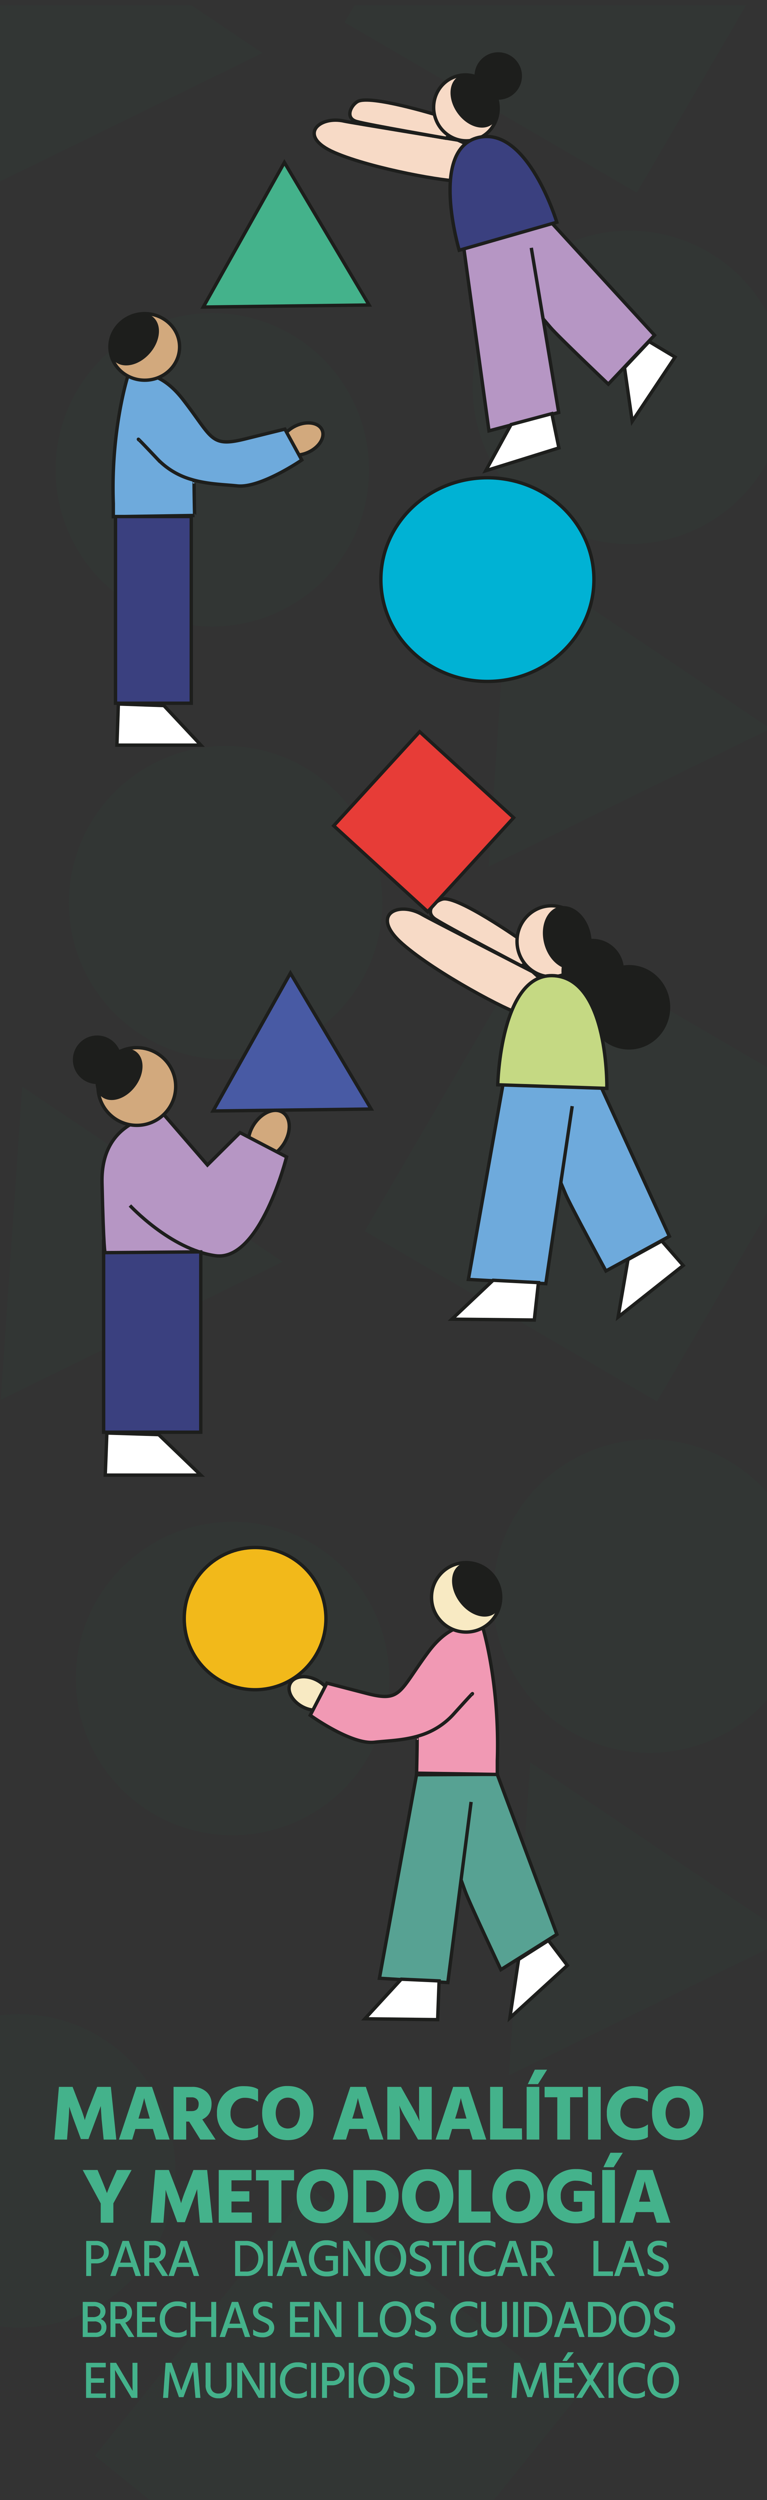 <svg id="Capa_1" data-name="Capa 1" xmlns="http://www.w3.org/2000/svg" xmlns:xlink="http://www.w3.org/1999/xlink" viewBox="0 0 455 1483"><rect x="0" y="0" width="455" height="1483" fill="#333333" stroke="none"/><defs><style>.cls-1,.cls-18{fill:none;}.cls-2{clip-path:url(#clip-path);}.cls-3{opacity:0.05;}.cls-4{fill:#0f6343;}.cls-19,.cls-5{fill:#44b28b;}.cls-5{stroke:#44b28b;stroke-width:0.5px;}.cls-11,.cls-12,.cls-13,.cls-14,.cls-15,.cls-16,.cls-18,.cls-19,.cls-20,.cls-21,.cls-24,.cls-25,.cls-5,.cls-6,.cls-7,.cls-8,.cls-9{stroke-miterlimit:10;}.cls-6{fill:#f8eac3;}.cls-11,.cls-12,.cls-13,.cls-14,.cls-15,.cls-16,.cls-18,.cls-20,.cls-21,.cls-24,.cls-25,.cls-6,.cls-7,.cls-8,.cls-9{stroke:#1d1e1c;}.cls-11,.cls-12,.cls-13,.cls-14,.cls-15,.cls-16,.cls-18,.cls-19,.cls-20,.cls-21,.cls-24,.cls-25,.cls-6,.cls-7,.cls-8,.cls-9{stroke-width:2px;}.cls-7{fill:#57a293;}.cls-23,.cls-8{fill:#fff;}.cls-9{fill:#f199b4;}.cls-10{fill:#1d1e1c;}.cls-11{fill:#f2b91a;}.cls-12{fill:#3a407f;}.cls-13{fill:#d2a97d;}.cls-14,.cls-17{fill:#b696c4;}.cls-15{fill:#485aa4;}.cls-16{fill:#f7dac6;}.cls-19{stroke:#1d1d1b;}.cls-20{fill:#00b2d4;}.cls-21,.cls-22{fill:#6eaadc;}.cls-24{fill:#c5d983;}.cls-25{fill:#e73c37;}</style><clipPath id="clip-path"><rect class="cls-1" y="3" width="455" height="1480"/></clipPath></defs><g class="cls-2"><g class="cls-3"><circle class="cls-4" cx="11.12" cy="1287.72" r="93"/><rect class="cls-4" x="98.19" y="1338.25" width="200.71" height="204.2" transform="translate(948.85 194.93) rotate(38.92)"/></g><path class="cls-5" d="M39.53,1268.9h-7l2.65-30.77h7.71l4.29,11.14c.73,1.86,1.36,3.56,1.87,5.12s.86,2.64,1,3.28l.23.92a80.49,80.49,0,0,1,3.19-9.32l4.34-11.14h7.72l3.19,30.77h-7L60.53,1257l-.59-9c-.8,2.29-1.89,5.28-3.29,9l-4.34,11.59H48.16L43.87,1257c-.7-1.89-1.3-3.58-1.78-5.07s-.81-2.53-1-3.1l-.23-.83c0,2.17-.14,5.16-.41,9Z"/><path class="cls-5" d="M78.24,1268.9H70.89l10.28-30.77H90l10.28,30.77H92.76l-1.87-6.3H80.12Zm3.89-13.05-.33,1.09h7.4l-.32-1.09q-1.32-4.49-2.17-7.63c-.56-2.1-.9-3.45-1-4.06l-.19-.91Q85.14,1245.76,82.13,1255.85Z"/><path class="cls-5" d="M110.2,1268.9h-7v-30.77h10.64a12.13,12.13,0,0,1,8.28,2.74,9,9,0,0,1,3.13,7.12q0,6.59-5.61,9.09l7.8,11.82H119l-6.66-10.68H110.2Zm3.47-25.06H110.2v8.67h3.33q4.57,0,4.57-4.47a4,4,0,0,0-1.19-3.08A4.51,4.51,0,0,0,113.67,1243.84Z"/><path class="cls-5" d="M152.8,1267.53q-2.79,1.74-8,1.74a15.68,15.68,0,0,1-11.3-4.36,15,15,0,0,1-4.54-11.3,15.15,15.15,0,0,1,15.89-15.89q5.2,0,8,1.74v6.75a14.31,14.31,0,0,0-7.63-2.1,8.3,8.3,0,0,0-6.2,2.58,9.48,9.48,0,0,0-2.52,6.92,9,9,0,0,0,2.52,6.73,8.8,8.8,0,0,0,6.48,2.49,12.29,12.29,0,0,0,7.35-2.19Z"/><path class="cls-5" d="M185.72,1253.43q0,7.08-4.09,11.43t-10.89,4.36q-6.84,0-10.91-4.33t-4.06-11.46q0-7.08,4.08-11.44a14.21,14.21,0,0,1,10.89-4.36q6.85,0,10.91,4.34T185.72,1253.43Zm-20.41-6.87a12.75,12.75,0,0,0,0,13.74,7.09,7.09,0,0,0,10.86,0,12.75,12.75,0,0,0,0-13.74,7.07,7.07,0,0,0-10.86,0Z"/><path class="cls-5" d="M205.07,1268.9h-7.35L208,1238.13h8.85l10.27,30.77h-7.53l-1.87-6.3H207Zm3.88-13.05-.32,1.09H216l-.32-1.09q-1.32-4.49-2.17-7.63c-.56-2.1-.9-3.45-1-4.06l-.18-.91A129,129,0,0,1,209,1255.85Z"/><path class="cls-5" d="M237,1268.9h-7v-30.77h7.72l7.16,12.74c1,1.8,1.88,3.48,2.63,5.05s1.22,2.67,1.44,3.31l.36,1a75,75,0,0,1-.45-9.36v-12.74h7v30.77h-7.72l-7.35-12.73q-1.45-2.48-2.58-4.87c-.74-1.59-1.25-2.77-1.53-3.53l-.36-1.15a59.5,59.5,0,0,1,.68,9.55Z"/><path class="cls-5" d="M266.11,1268.9h-7.35L269,1238.13h8.85l10.27,30.77h-7.53l-1.87-6.3H268Zm3.88-13.05-.32,1.09h7.4l-.32-1.09q-1.32-4.49-2.17-7.63c-.56-2.1-.9-3.45-1-4.06l-.18-.91A129,129,0,0,1,270,1255.85Z"/><path class="cls-5" d="M309.44,1268.9H291v-30.77h7v24.61h11.37Z"/><path class="cls-5" d="M319.67,1268.9h-7v-30.77h7ZM319,1236H313.5l3.93-8.08h6.66Z"/><path class="cls-5" d="M345.41,1243.79h-7.48v25.11h-7.08v-25.11h-7.53v-5.66h22.09Z"/><path class="cls-5" d="M356.1,1268.9h-7v-30.77h7Z"/><path class="cls-5" d="M384.08,1267.53q-2.77,1.74-8,1.74a15.66,15.66,0,0,1-11.3-4.36,15,15,0,0,1-4.54-11.3,15.14,15.14,0,0,1,15.88-15.89c3.47,0,6.14.58,8,1.74v6.75a14.27,14.27,0,0,0-7.62-2.1,8.31,8.31,0,0,0-6.21,2.58,9.52,9.52,0,0,0-2.51,6.92,9.06,9.06,0,0,0,2.51,6.73,8.8,8.8,0,0,0,6.48,2.49,12.29,12.29,0,0,0,7.35-2.19Z"/><path class="cls-5" d="M417,1253.43q0,7.08-4.09,11.43a14.19,14.19,0,0,1-10.88,4.36q-6.86,0-10.92-4.33t-4.06-11.46q0-7.08,4.09-11.44t10.89-4.36q6.84,0,10.91,4.34T417,1253.43Zm-20.41-6.87a12.75,12.75,0,0,0,0,13.74,7.1,7.1,0,0,0,10.87,0,12.75,12.75,0,0,0,0-13.74,7.08,7.08,0,0,0-10.87,0Z"/><path class="cls-5" d="M67,1318.21H60v-11.27l-10.51-19.5h8.22l1.87,4.47q1.47,3.48,2.42,5.94c.64,1.64,1.05,2.71,1.24,3.2l.23.73q.45-2.05,4-9.87l2-4.47h8.17L67,1306.89Z"/><path class="cls-5" d="M96.71,1318.21h-7l2.65-30.77H100l4.3,11.14q1.09,2.79,1.87,5.11c.51,1.56.85,2.65,1,3.29l.23.91a81,81,0,0,1,3.2-9.31l4.33-11.14h7.72l3.2,30.77h-7l-1.14-11.91-.59-9q-1.19,3.42-3.29,9l-4.33,11.59h-4.16l-4.29-11.59c-.7-1.89-1.3-3.58-1.78-5.07s-.81-2.53-1-3.11l-.23-.82q0,3.24-.41,9Z"/><path class="cls-5" d="M149.12,1318.21H130v-30.77h18.95v5.62H137.07v7h10.59v5.57H137.07v7h12.05Z"/><path class="cls-5" d="M174.19,1293.1H166.7v25.11h-7.08V1293.1h-7.53v-5.66h22.1Z"/><path class="cls-5" d="M206.19,1302.73q0,7.08-4.08,11.44a14.22,14.22,0,0,1-10.89,4.36q-6.85,0-10.92-4.34t-4.06-11.46q0-7.07,4.09-11.43t10.89-4.36q6.84,0,10.91,4.33T206.19,1302.73Zm-20.41-6.87a12.76,12.76,0,0,0,0,13.75,7.1,7.1,0,0,0,10.87,0,12.76,12.76,0,0,0,0-13.75,7.1,7.1,0,0,0-10.87,0Z"/><path class="cls-5" d="M220.34,1318.21h-10.5v-30.77h10.59a15.68,15.68,0,0,1,11.37,4.27,14.11,14.11,0,0,1,4.43,10.61q0,7.4-4.36,11.65T220.34,1318.21Zm-.13-25h-3.15v19.22h3.19a8.19,8.19,0,0,0,6.55-2.65q2.31-2.64,2.31-7.49a9.26,9.26,0,0,0-2.33-6.59A8.55,8.55,0,0,0,220.21,1293.24Z"/><path class="cls-5" d="M268.69,1302.73q0,7.08-4.08,11.44a14.22,14.22,0,0,1-10.89,4.36q-6.85,0-10.91-4.34t-4.07-11.46q0-7.07,4.09-11.43t10.89-4.36q6.84,0,10.91,4.33T268.69,1302.73Zm-20.4-6.87a12.76,12.76,0,0,0,0,13.75,7.09,7.09,0,0,0,10.86,0,12.76,12.76,0,0,0,0-13.75,7.09,7.09,0,0,0-10.86,0Z"/><path class="cls-5" d="M290.75,1318.21h-18.4v-30.77h7v24.61h11.37Z"/><path class="cls-5" d="M322.29,1302.73q0,7.08-4.08,11.44a14.22,14.22,0,0,1-10.89,4.36q-6.85,0-10.91-4.34t-4.07-11.46q0-7.07,4.09-11.43t10.89-4.36q6.84,0,10.91,4.33T322.29,1302.73Zm-20.41-6.87a12.82,12.82,0,0,0,0,13.75,7.1,7.1,0,0,0,10.87,0,12.76,12.76,0,0,0,0-13.75,7.1,7.1,0,0,0-10.87,0Z"/><path class="cls-5" d="M352.47,1315.38a18.26,18.26,0,0,1-11.05,3.2q-7.4,0-12-4.25t-4.61-11.55a14.79,14.79,0,0,1,4.82-11.55,17.56,17.56,0,0,1,12.21-4.34,19.71,19.71,0,0,1,9,1.92v7a18,18,0,0,0-9-2.51,8.85,8.85,0,0,0-9.45,9.45,9.41,9.41,0,0,0,2.51,6.89,9.16,9.16,0,0,0,6.85,2.56,13.23,13.23,0,0,0,3.88-.59v-5.8h-5v-6h11.83Z"/><path class="cls-5" d="M364.52,1318.21h-7v-30.77h7Zm-.64-32.92h-5.52l3.93-8.08H369Z"/><path class="cls-5" d="M375.21,1318.21h-7.35l10.27-30.77H387l10.28,30.77h-7.54l-1.87-6.3H377.08Zm3.88-13.06-.32,1.1h7.39l-.32-1.1q-1.32-4.47-2.17-7.62c-.56-2.1-.9-3.45-1-4.06l-.18-.92Q382.1,1295.07,379.09,1305.15Z"/><path class="cls-5" d="M57,1342.33H53.83v7.48H51.39V1329.5h5.33a8,8,0,0,1,5.56,1.82,6,6,0,0,1,2,4.72,5.78,5.78,0,0,1-2,4.5A7.78,7.78,0,0,1,57,1342.33Zm-.21-10.75H53.83v8.67H57a5.09,5.09,0,0,0,3.59-1.19,3.92,3.92,0,0,0,1.29-3,4.19,4.19,0,0,0-1.32-3.26A5.43,5.43,0,0,0,56.75,1331.58Z"/><path class="cls-5" d="M68.41,1349.81H65.79l7.08-20.31h3.38l7,20.31H80.59l-1.78-5.34H70.22Zm2.9-8.56-.4,1.14h7.21l-.4-1.17-3.16-9.77Q74.2,1332.76,71.31,1341.25Z"/><path class="cls-5" d="M91.19,1341.79H88.27v8H85.83V1329.5h5.09a7.74,7.74,0,0,1,5.35,1.65,5.91,5.91,0,0,1,1.82,4.58,6.34,6.34,0,0,1-1.11,3.59,5.62,5.62,0,0,1-3,2.08l5.34,8.41H96.4l-5-8Zm-.12-10.18h-2.8v8.1h3.07a4.24,4.24,0,0,0,3.18-1.13,4,4,0,0,0,1.1-2.91Q95.62,1331.61,91.07,1331.61Z"/><path class="cls-5" d="M102.94,1349.81h-2.62l7.08-20.31h3.38l7,20.31h-2.62l-1.78-5.34h-8.59Zm2.9-8.56-.4,1.14h7.21l-.4-1.17-3.16-9.77Q108.73,1332.76,105.84,1341.25Z"/><path class="cls-5" d="M145.89,1349.81h-6.15V1329.5h6a10.19,10.19,0,0,1,7.37,2.78,9.6,9.6,0,0,1,2.87,7.22,10.55,10.55,0,0,1-2.66,7.35A9.55,9.55,0,0,1,145.89,1349.81Zm-.15-18.14h-3.53v16h3.65a6.94,6.94,0,0,0,5.69-2.34,8.83,8.83,0,0,0,1.93-5.83,7.77,7.77,0,0,0-2.15-5.57A7.37,7.37,0,0,0,145.74,1331.67Z"/><path class="cls-5" d="M161.53,1349.81h-2.44V1329.5h2.44Z"/><path class="cls-5" d="M167,1349.81h-2.62l7.08-20.31h3.38l7,20.31h-2.63l-1.77-5.34h-8.59Zm2.89-8.56-.39,1.14h7.2l-.39-1.17-3.16-9.77Q172.74,1332.76,169.84,1341.25Z"/><path class="cls-5" d="M200.22,1348.21a10.24,10.24,0,0,1-6.3,1.84,10.36,10.36,0,0,1-7.56-2.79,10.18,10.18,0,0,1-2.87-7.64,10.4,10.4,0,0,1,2.85-7.55,9.6,9.6,0,0,1,7.19-2.94,11.54,11.54,0,0,1,5.93,1.39v2.62a10.18,10.18,0,0,0-5.72-1.63,7.34,7.34,0,0,0-5.54,2.22,9.28,9.28,0,0,0,0,11.81,7.77,7.77,0,0,0,5.82,2.16,8.94,8.94,0,0,0,3.8-.82v-6.32h-4.46v-2.15h6.9v9.71h0Z"/><path class="cls-5" d="M206.24,1349.81H203.8V1329.5h3.08l5.09,8.55,5.15,8.8q-.12-2.92-.12-8.77v-8.58h2.44v20.31h-3.07l-5.09-8.5c-1-1.71-2-3.3-2.84-4.78s-1.47-2.53-1.83-3.18l-.52-.93q.15,3.13.15,8.83Z"/><path class="cls-5" d="M240.69,1339.56a11.3,11.3,0,0,1-2.46,7.64,9.13,9.13,0,0,1-13.27,0,13,13,0,0,1-.05-15.24,9.29,9.29,0,0,1,13.35,0A11.32,11.32,0,0,1,240.69,1339.56Zm-15.67,0a9.16,9.16,0,0,0,1.79,6,5.87,5.87,0,0,0,4.78,2.2,5.77,5.77,0,0,0,4.8-2.17,11.41,11.41,0,0,0,0-12,6.41,6.41,0,0,0-9.63,0A9.35,9.35,0,0,0,225,1339.56Z"/><path class="cls-5" d="M255.42,1344.41a5,5,0,0,1-1.84,4.14,7.32,7.32,0,0,1-4.73,1.47,10.63,10.63,0,0,1-5.42-1.3v-2.62a8.66,8.66,0,0,0,5.36,1.66,4.68,4.68,0,0,0,3-.85,2.88,2.88,0,0,0,1.09-2.44,2.5,2.5,0,0,0-1.1-2.15,10.09,10.09,0,0,0-1.12-.73c-.35-.19-.82-.42-1.43-.7l-.54-.24c-.86-.39-1.52-.7-2-.94a11.37,11.37,0,0,1-1.6-1.07,4.33,4.33,0,0,1-1.34-1.64,5.25,5.25,0,0,1-.42-2.17,4.84,4.84,0,0,1,1.85-4,7.27,7.27,0,0,1,4.66-1.46,9.83,9.83,0,0,1,4.46.93v2.56a7.9,7.9,0,0,0-4.4-1.2,4.62,4.62,0,0,0-2.93.85,2.76,2.76,0,0,0-1.08,2.25,2.84,2.84,0,0,0,.28,1.29,2.89,2.89,0,0,0,1,1.07,10.47,10.47,0,0,0,1.24.76c.34.17.87.41,1.6.74l1.56.7a13,13,0,0,1,1.4.82,5.57,5.57,0,0,1,1.3,1.08,5.29,5.29,0,0,1,.78,1.39A4.91,4.91,0,0,1,255.42,1344.41Z"/><path class="cls-5" d="M270.34,1331.64h-5.49v18.17h-2.44v-18.17h-5.48v-2.14h13.41Z"/><path class="cls-5" d="M275.1,1349.81h-2.44V1329.5h2.44Z"/><path class="cls-5" d="M293.72,1348.78a9.06,9.06,0,0,1-5.12,1.27,9.77,9.77,0,0,1-10.31-10.49,9.89,9.89,0,0,1,10.22-10.33,10.78,10.78,0,0,1,5.15,1.08v2.5a13.2,13.2,0,0,0-2.38-1,10.42,10.42,0,0,0-2.77-.31,7.33,7.33,0,0,0-5.47,2.24,7.92,7.92,0,0,0-2.19,5.81,8.19,8.19,0,0,0,2.17,6,7.71,7.71,0,0,0,5.76,2.23,8.05,8.05,0,0,0,4.94-1.54Z"/><path class="cls-5" d="M297.91,1349.81h-2.63l7.09-20.31h3.37l7,20.31h-2.62l-1.78-5.34h-8.59Zm2.89-8.56-.39,1.14h7.2l-.39-1.17-3.17-9.77Q303.69,1332.76,300.8,1341.25Z"/><path class="cls-5" d="M320.69,1341.79h-2.93v8h-2.44V1329.5h5.09a7.7,7.7,0,0,1,5.35,1.65,5.89,5.89,0,0,1,1.83,4.58,6.35,6.35,0,0,1-1.12,3.59,5.6,5.6,0,0,1-3,2.08l5.33,8.41H325.9l-5-8Zm-.12-10.18h-2.81v8.1h3.08a4.27,4.27,0,0,0,3.18-1.13,4,4,0,0,0,1.1-2.91Q325.12,1331.61,320.57,1331.61Z"/><path class="cls-5" d="M363.38,1349.81H352.29V1329.5h2.44v18.11h8.65Z"/><path class="cls-5" d="M367.27,1349.81h-2.63l7.09-20.31h3.37l7,20.31h-2.62l-1.78-5.34h-8.59Zm2.89-8.56-.39,1.14H377l-.39-1.17-3.17-9.77Q373.05,1332.76,370.16,1341.25Z"/><path class="cls-5" d="M396.43,1344.41a5,5,0,0,1-1.83,4.14,7.37,7.37,0,0,1-4.74,1.47,10.69,10.69,0,0,1-5.42-1.3v-2.62a8.68,8.68,0,0,0,5.36,1.66,4.72,4.72,0,0,0,3-.85,2.9,2.9,0,0,0,1.08-2.44,2.44,2.44,0,0,0-1.1-2.15,11,11,0,0,0-1.11-.73c-.35-.19-.83-.42-1.43-.7l-.55-.24c-.86-.39-1.52-.7-2-.94a12.65,12.65,0,0,1-1.6-1.07,4.33,4.33,0,0,1-1.34-1.64,5.25,5.25,0,0,1-.42-2.17,4.87,4.87,0,0,1,1.85-4,7.27,7.27,0,0,1,4.66-1.46,9.8,9.8,0,0,1,4.46.93v2.56a7.88,7.88,0,0,0-4.4-1.2,4.57,4.57,0,0,0-2.92.85,2.74,2.74,0,0,0-1.09,2.25,2.85,2.85,0,0,0,.29,1.29,2.89,2.89,0,0,0,1,1.07,9.71,9.71,0,0,0,1.23.76c.34.17.88.41,1.6.74l1.57.7a13,13,0,0,1,1.4.82,5.71,5.71,0,0,1,1.29,1.08,5.3,5.3,0,0,1,.79,1.39A4.91,4.91,0,0,1,396.43,1344.41Z"/><path class="cls-5" d="M56.75,1386H49.33v-20.31h6.12a8.07,8.07,0,0,1,5,1.45,4.67,4.67,0,0,1,1.88,3.89,4.83,4.83,0,0,1-1,3,4.2,4.2,0,0,1-2.51,1.61,5,5,0,0,1,2.87,1.52,4.67,4.67,0,0,1,1.19,3.39,5.07,5.07,0,0,1-1.61,3.93A6.43,6.43,0,0,1,56.75,1386Zm-1.3-18.23H51.77v6.93H55a5.43,5.43,0,0,0,3.62-1,3.36,3.36,0,0,0,1.17-2.65,2.93,2.93,0,0,0-1.1-2.34A5,5,0,0,0,55.45,1367.73Zm.48,9H51.77v7.15h4.62a4.43,4.43,0,0,0,3-.89,3.23,3.23,0,0,0,1-2.61,3.28,3.28,0,0,0-1.16-2.68A5,5,0,0,0,55.93,1376.74Z"/><path class="cls-5" d="M71.15,1378H68.23v8H65.79v-20.31h5.09a7.74,7.74,0,0,1,5.35,1.66,5.9,5.9,0,0,1,1.82,4.58,6.37,6.37,0,0,1-1.11,3.59,5.62,5.62,0,0,1-3,2.08l5.34,8.4H76.36l-5-8ZM71,1367.76h-2.8v8.11H71.3a4.24,4.24,0,0,0,3.18-1.13,4,4,0,0,0,1.1-2.91Q75.58,1367.77,71,1367.76Z"/><path class="cls-5" d="M92.88,1386H81.55v-20.31H92.72v2.14H84v7H91.7v2.13H84v6.94h8.89Z"/><path class="cls-5" d="M110.44,1384.94a9,9,0,0,1-5.12,1.27,10.15,10.15,0,0,1-7.44-2.82,10.27,10.27,0,0,1-2.86-7.67,9.89,9.89,0,0,1,10.21-10.34,10.72,10.72,0,0,1,5.15,1.09v2.5a12.64,12.64,0,0,0-2.38-1,9.93,9.93,0,0,0-2.77-.31,7.37,7.37,0,0,0-5.47,2.23,8,8,0,0,0-2.18,5.82,8.19,8.19,0,0,0,2.17,6,7.67,7.67,0,0,0,5.75,2.23,8,8,0,0,0,4.94-1.54Z"/><path class="cls-5" d="M128,1386h-2.44v-9.19h-9.85V1386h-2.44v-20.31h2.44v8.92h9.85v-8.92H128Z"/><path class="cls-5" d="M133.25,1386h-2.62l7.08-20.31h3.38l7,20.31h-2.62l-1.78-5.33h-8.59Zm2.9-8.55-.4,1.14H143l-.4-1.17-3.16-9.77Q139,1368.92,136.15,1377.41Z"/><path class="cls-5" d="M162.42,1380.57a5,5,0,0,1-1.84,4.14,7.32,7.32,0,0,1-4.73,1.47,10.63,10.63,0,0,1-5.42-1.3v-2.62a8.66,8.66,0,0,0,5.36,1.66,4.74,4.74,0,0,0,3-.85,2.88,2.88,0,0,0,1.09-2.44,2.5,2.5,0,0,0-1.1-2.15,8.83,8.83,0,0,0-1.12-.73c-.35-.19-.82-.42-1.43-.7a5,5,0,0,0-.54-.25c-.86-.38-1.52-.69-2-.93a11.37,11.37,0,0,1-1.6-1.07,4.33,4.33,0,0,1-1.34-1.64,5.25,5.25,0,0,1-.42-2.17,4.84,4.84,0,0,1,1.85-4,7.28,7.28,0,0,1,4.66-1.47,9.83,9.83,0,0,1,4.46.94V1369a7.9,7.9,0,0,0-4.4-1.21,4.62,4.62,0,0,0-2.93.86,2.93,2.93,0,0,0-.79,3.54,2.86,2.86,0,0,0,1,1.07,10.47,10.47,0,0,0,1.24.76c.34.17.87.41,1.6.74l1.56.7a13,13,0,0,1,1.41.82,5.71,5.71,0,0,1,1.29,1.08,5.13,5.13,0,0,1,.78,1.39A4.91,4.91,0,0,1,162.42,1380.57Z"/><path class="cls-5" d="M183.63,1386H172.3v-20.31h11.18v2.14h-8.74v7h7.72v2.13h-7.72v6.94h8.89Z"/><path class="cls-5" d="M189.09,1386h-2.44v-20.31h3.07l5.09,8.56L200,1383q-.12-2.92-.12-8.77v-8.59h2.44V1386h-3.08l-5.09-8.49c-1-1.71-2-3.3-2.83-4.78s-1.48-2.53-1.84-3.18l-.51-.93q.15,3.14.15,8.83Z"/><path class="cls-5" d="M223.86,1386H212.77v-20.31h2.44v18.11h8.65Z"/><path class="cls-5" d="M243.75,1375.72a11.3,11.3,0,0,1-2.46,7.64,9.13,9.13,0,0,1-13.27,0,13,13,0,0,1-.05-15.24,9.29,9.29,0,0,1,13.35,0A11.32,11.32,0,0,1,243.75,1375.72Zm-15.67,0a9.22,9.22,0,0,0,1.79,6,5.88,5.88,0,0,0,4.78,2.2,5.75,5.75,0,0,0,4.8-2.17,11.35,11.35,0,0,0,0-12,6.41,6.41,0,0,0-9.63,0A9.41,9.41,0,0,0,228.08,1375.72Z"/><path class="cls-5" d="M258.48,1380.57a5,5,0,0,1-1.84,4.14,7.32,7.32,0,0,1-4.73,1.47,10.66,10.66,0,0,1-5.42-1.3v-2.62a8.68,8.68,0,0,0,5.36,1.66,4.79,4.79,0,0,0,3-.85,2.9,2.9,0,0,0,1.08-2.44,2.5,2.5,0,0,0-1.1-2.15,9.54,9.54,0,0,0-1.11-.73c-.36-.19-.83-.42-1.43-.7-.13-.07-.31-.15-.55-.25-.86-.38-1.52-.69-2-.93a12,12,0,0,1-1.6-1.07,4.33,4.33,0,0,1-1.34-1.64,5.25,5.25,0,0,1-.42-2.17,4.87,4.87,0,0,1,1.85-4,7.28,7.28,0,0,1,4.66-1.47,9.8,9.8,0,0,1,4.46.94V1369a7.9,7.9,0,0,0-4.4-1.21,4.62,4.62,0,0,0-2.93.86,2.74,2.74,0,0,0-1.08,2.25,2.85,2.85,0,0,0,.29,1.29,2.81,2.81,0,0,0,1,1.07,9.71,9.71,0,0,0,1.23.76c.34.17.88.41,1.6.74l1.57.7a14,14,0,0,1,1.4.82,5.71,5.71,0,0,1,1.29,1.08,5.42,5.42,0,0,1,.79,1.39A4.91,4.91,0,0,1,258.48,1380.57Z"/><path class="cls-5" d="M282.92,1384.94a9.06,9.06,0,0,1-5.12,1.27,10.16,10.16,0,0,1-7.45-2.82,10.31,10.31,0,0,1-2.86-7.67,9.91,9.91,0,0,1,10.22-10.34,10.75,10.75,0,0,1,5.15,1.09v2.5a13.2,13.2,0,0,0-2.38-1,10,10,0,0,0-2.77-.31,7.36,7.36,0,0,0-5.47,2.23,8,8,0,0,0-2.19,5.82,8.23,8.23,0,0,0,2.17,6,7.71,7.71,0,0,0,5.76,2.23,8,8,0,0,0,4.94-1.54Z"/><path class="cls-5" d="M300.58,1378.25a8.16,8.16,0,0,1-2,5.94,7.35,7.35,0,0,1-5.5,2,7.27,7.27,0,0,1-5.42-2,7.79,7.79,0,0,1-2-5.74v-12.84h2.44v12.81a5.6,5.6,0,0,0,1.34,4.13,4.93,4.93,0,0,0,3.6,1.33c3.36,0,5-1.87,5-5.61v-12.66h2.45Z"/><path class="cls-5" d="M307.05,1386h-2.44v-20.31h2.44Z"/><path class="cls-5" d="M317.27,1386h-6.15v-20.31h6a10.16,10.16,0,0,1,7.37,2.79,9.64,9.64,0,0,1,2.87,7.22,10.59,10.59,0,0,1-2.66,7.35A9.54,9.54,0,0,1,317.27,1386Zm-.15-18.14h-3.53v16h3.65a6.94,6.94,0,0,0,5.69-2.34,8.83,8.83,0,0,0,1.93-5.83,7.81,7.81,0,0,0-2.15-5.58A7.41,7.41,0,0,0,317.12,1367.82Z"/><path class="cls-5" d="M331.64,1386H329l7.08-20.31h3.38l7,20.31h-2.63l-1.77-5.33h-8.59Zm2.89-8.55-.39,1.14h7.2l-.39-1.17-3.16-9.77Q337.43,1368.92,334.53,1377.41Z"/><path class="cls-5" d="M355.2,1386h-6.14v-20.31h6a10.14,10.14,0,0,1,7.37,2.79,9.61,9.61,0,0,1,2.88,7.22,10.56,10.56,0,0,1-2.67,7.35A9.53,9.53,0,0,1,355.2,1386Zm-.15-18.14h-3.52v16h3.64a7,7,0,0,0,5.7-2.34,8.89,8.89,0,0,0,1.93-5.83,7.78,7.78,0,0,0-2.16-5.58A7.39,7.39,0,0,0,355.05,1367.82Z"/><path class="cls-5" d="M385.58,1375.72a11.3,11.3,0,0,1-2.46,7.64,9.13,9.13,0,0,1-13.27,0,13,13,0,0,1-.05-15.24,9.29,9.29,0,0,1,13.35,0A11.32,11.32,0,0,1,385.58,1375.72Zm-15.67,0a9.22,9.22,0,0,0,1.79,6,5.88,5.88,0,0,0,4.78,2.2,5.75,5.75,0,0,0,4.8-2.17,11.35,11.35,0,0,0,0-12,6.41,6.41,0,0,0-9.63,0A9.41,9.41,0,0,0,369.91,1375.72Z"/><path class="cls-5" d="M400.31,1380.57a5,5,0,0,1-1.84,4.14,7.32,7.32,0,0,1-4.73,1.47,10.66,10.66,0,0,1-5.42-1.3v-2.62a8.68,8.68,0,0,0,5.36,1.66,4.79,4.79,0,0,0,3-.85,2.9,2.9,0,0,0,1.08-2.44,2.5,2.5,0,0,0-1.1-2.15,9.54,9.54,0,0,0-1.11-.73c-.36-.19-.83-.42-1.44-.7a5,5,0,0,0-.54-.25c-.86-.38-1.52-.69-2-.93a12,12,0,0,1-1.6-1.07,4.33,4.33,0,0,1-1.34-1.64,5.25,5.25,0,0,1-.42-2.17,4.87,4.87,0,0,1,1.85-4,7.28,7.28,0,0,1,4.66-1.47,9.83,9.83,0,0,1,4.46.94V1369a7.9,7.9,0,0,0-4.4-1.21,4.62,4.62,0,0,0-2.93.86,2.93,2.93,0,0,0-.79,3.54,2.81,2.81,0,0,0,1,1.07,9.71,9.71,0,0,0,1.23.76c.34.17.87.41,1.6.74l1.56.7a13,13,0,0,1,1.41.82,5.71,5.71,0,0,1,1.29,1.08,5.13,5.13,0,0,1,.78,1.39A4.72,4.72,0,0,1,400.31,1380.57Z"/><path class="cls-5" d="M62.63,1422.12H51.3v-20.31H62.48V1404H53.74v7h7.72v2.14H53.74V1420h8.89Z"/><path class="cls-5" d="M68.08,1422.12H65.64v-20.31h3.08l5.09,8.56,5.15,8.8q-.12-2.93-.12-8.77v-8.59h2.44v20.31H78.21l-5.09-8.49c-1-1.71-2-3.3-2.84-4.78s-1.47-2.54-1.83-3.18l-.52-.93q.15,3.13.15,8.83Z"/><path class="cls-5" d="M99.48,1422.12H97l1.47-20.31h3.11l2.68,7.42,3.25,9.46q1.76-4.95,3.44-9.46l2.8-7.42h3.1l1.78,20.31h-2.44l-.69-8-.72-9q-1.6,4.45-3.29,9l-2.83,7.56h-2.32l-2.68-7.56-3.08-8.83c0,.78-.19,3.73-.57,8.83Z"/><path class="cls-5" d="M137.14,1414.41c0,2.61-.65,4.59-2,5.94a7.36,7.36,0,0,1-5.5,2,7.26,7.26,0,0,1-5.42-2,7.79,7.79,0,0,1-2-5.74v-12.84h2.44v12.81a5.56,5.56,0,0,0,1.34,4.13,4.9,4.9,0,0,0,3.6,1.32c3.35,0,5-1.86,5-5.6v-12.66h2.44Z"/><path class="cls-5" d="M143.44,1422.12H141v-20.31h3.07l5.1,8.56,5.15,8.8q-.12-2.93-.12-8.77v-8.59h2.44v20.31h-3.08l-5.09-8.49c-1-1.71-2-3.3-2.83-4.78s-1.48-2.54-1.84-3.18l-.51-.93q.15,3.13.15,8.83Z"/><path class="cls-5" d="M163.15,1422.12h-2.44v-20.31h2.44Z"/><path class="cls-5" d="M181.77,1421.1a9.06,9.06,0,0,1-5.12,1.26,10.15,10.15,0,0,1-7.45-2.81,10.27,10.27,0,0,1-2.86-7.67,9.91,9.91,0,0,1,10.22-10.34,10.66,10.66,0,0,1,5.15,1.09v2.5a14.1,14.1,0,0,0-2.38-1,10.48,10.48,0,0,0-2.77-.3,7.36,7.36,0,0,0-5.47,2.23,8,8,0,0,0-2.19,5.82,8.15,8.15,0,0,0,2.17,6,7.67,7.67,0,0,0,5.76,2.23,8,8,0,0,0,4.94-1.53Z"/><path class="cls-5" d="M187.22,1422.12h-2.44v-20.31h2.44Z"/><path class="cls-5" d="M196.86,1414.65h-3.13v7.47h-2.44v-20.31h5.33a8,8,0,0,1,5.56,1.83,6,6,0,0,1,2,4.71,5.8,5.8,0,0,1-2,4.51A7.78,7.78,0,0,1,196.86,1414.65Zm-.21-10.76h-2.92v8.68h3.13a5.07,5.07,0,0,0,3.59-1.19,3.93,3.93,0,0,0,1.29-3,4.18,4.18,0,0,0-1.32-3.25A5.44,5.44,0,0,0,196.65,1403.89Z"/><path class="cls-5" d="M209.58,1422.12h-2.44v-20.31h2.44Z"/><path class="cls-5" d="M231,1411.88a11.34,11.34,0,0,1-2.45,7.64,9.16,9.16,0,0,1-13.28,0,12.95,12.95,0,0,1,0-15.24,9.29,9.29,0,0,1,13.35,0A11.35,11.35,0,0,1,231,1411.88Zm-15.67,0a9.12,9.12,0,0,0,1.8,6,5.82,5.82,0,0,0,4.77,2.2,5.76,5.76,0,0,0,4.81-2.17,11.36,11.36,0,0,0,0-12,6.4,6.4,0,0,0-9.62,0A9.34,9.34,0,0,0,215.33,1411.88Z"/><path class="cls-5" d="M245.74,1416.73a5,5,0,0,1-1.84,4.14,7.34,7.34,0,0,1-4.73,1.46,10.63,10.63,0,0,1-5.42-1.29v-2.62a8.66,8.66,0,0,0,5.36,1.65,4.75,4.75,0,0,0,3-.84,2.91,2.91,0,0,0,1.09-2.44,2.5,2.5,0,0,0-1.1-2.15,8.46,8.46,0,0,0-1.12-.73c-.35-.19-.83-.42-1.43-.71L239,1413c-.87-.38-1.52-.69-2-.93a12,12,0,0,1-1.59-1.07,4.24,4.24,0,0,1-1.34-1.64,5.28,5.28,0,0,1-.43-2.17,4.88,4.88,0,0,1,1.86-4.06,7.28,7.28,0,0,1,4.65-1.46,9.77,9.77,0,0,1,4.46.94v2.56a7.86,7.86,0,0,0-4.4-1.21,4.59,4.59,0,0,0-2.92.86,2.74,2.74,0,0,0-1.08,2.25,2.84,2.84,0,0,0,.28,1.29,3,3,0,0,0,1,1.07,11,11,0,0,0,1.24.76c.34.17.87.41,1.59.73l1.57.71a11.5,11.5,0,0,1,1.4.82,5.57,5.57,0,0,1,1.3,1.08,5.13,5.13,0,0,1,.78,1.39A4.91,4.91,0,0,1,245.74,1416.73Z"/><path class="cls-5" d="M264.51,1422.12h-6.15v-20.31h6a10.12,10.12,0,0,1,7.36,2.79,9.61,9.61,0,0,1,2.88,7.22,10.56,10.56,0,0,1-2.67,7.35A9.51,9.51,0,0,1,264.51,1422.12Zm-.15-18.14h-3.53v16h3.65a6.93,6.93,0,0,0,5.69-2.33,8.83,8.83,0,0,0,1.93-5.83,7.81,7.81,0,0,0-2.15-5.58A7.41,7.41,0,0,0,264.36,1404Z"/><path class="cls-5" d="M288.85,1422.12H277.52v-20.31H288.7V1404H280v7h7.72v2.14H280V1420h8.89Z"/><path class="cls-5" d="M306.18,1422.12h-2.45l1.48-20.31h3.1l2.69,7.42,3.25,9.46q1.75-4.95,3.44-9.46l2.8-7.42h3.1l1.78,20.31h-2.44l-.69-8-.73-9q-1.59,4.45-3.28,9l-2.83,7.56h-2.32l-2.69-7.56-3.07-8.83c0,.78-.19,3.73-.57,8.83Z"/><path class="cls-5" d="M340.35,1422.12H329v-20.31h11.17V1404h-8.73v7h7.71v2.14h-7.71V1420h8.89Zm-4.22-21.9h-2.08l3-4.7h2.83Z"/><path class="cls-5" d="M345.11,1422.12h-2.9l6.54-10.24-6.18-10.07h2.87l4.67,7.87,4.67-7.87h2.89l-6.15,10.07,6.81,10.24h-2.86l-5.3-8.16Z"/><path class="cls-5" d="M363.7,1422.12h-2.44v-20.31h2.44Z"/><path class="cls-5" d="M382.32,1421.1a9.06,9.06,0,0,1-5.12,1.26,10.15,10.15,0,0,1-7.45-2.81,10.27,10.27,0,0,1-2.86-7.67,9.91,9.91,0,0,1,10.22-10.34,10.66,10.66,0,0,1,5.15,1.09v2.5a14.1,14.1,0,0,0-2.38-1,10.48,10.48,0,0,0-2.77-.3,7.36,7.36,0,0,0-5.47,2.23,8,8,0,0,0-2.19,5.82,8.15,8.15,0,0,0,2.17,6,7.67,7.67,0,0,0,5.76,2.23,8,8,0,0,0,4.94-1.53Z"/><path class="cls-5" d="M402.51,1411.88a11.3,11.3,0,0,1-2.46,7.64,9.15,9.15,0,0,1-13.27,0,13,13,0,0,1,0-15.24,9.29,9.29,0,0,1,13.35,0A11.3,11.3,0,0,1,402.51,1411.88Zm-15.67,0a9.17,9.17,0,0,0,1.79,6,5.85,5.85,0,0,0,4.78,2.2,5.73,5.73,0,0,0,4.8-2.17,11.34,11.34,0,0,0,0-12,6.41,6.41,0,0,0-9.63,0A9.39,9.39,0,0,0,386.84,1411.88Z"/><g class="cls-3"><circle class="cls-4" cx="137.94" cy="995.66" r="93"/><circle class="cls-4" cx="385.37" cy="946.79" r="93"/><circle class="cls-4" cx="133.83" cy="535.46" r="93"/><rect class="cls-4" x="254.13" y="590.51" width="200.71" height="204.2" transform="translate(397.04 -84.28) rotate(30.24)"/><polygon class="cls-4" points="0.42 830.34 6.79 737.42 13.16 644.51 90.44 696.48 167.72 748.46 84.07 789.4 0.42 830.34"/><polygon class="cls-4" points="301.82 1231.14 308.19 1138.23 314.56 1045.31 391.84 1097.29 469.12 1149.26 385.47 1190.2 301.82 1231.14"/></g><g class="cls-3"><circle class="cls-4" cx="125.94" cy="278.66" r="93"/><circle class="cls-4" cx="373.37" cy="229.79" r="93"/><rect class="cls-4" x="242.13" y="-126.49" width="200.71" height="204.2" transform="translate(34.32 -175.8) rotate(30.24)"/><polygon class="cls-4" points="-11.58 113.34 -5.21 20.43 1.16 -72.49 78.44 -20.52 155.72 31.45 72.07 72.4 -11.58 113.34"/><polygon class="cls-4" points="289.82 514.14 296.19 421.23 302.56 328.31 379.84 380.29 457.12 432.26 373.47 473.2 289.82 514.14"/></g><ellipse class="cls-6" cx="183.78" cy="1004.47" rx="8.97" ry="13.02" transform="translate(-792.34 704.59) rotate(-62.55)"/><path class="cls-7" d="M279.47,1068.86,265.66,1176l-40.57-2.55,22-120.7,47.89-.26,35.38,94.93-33.23,20.93s-18.55-39.3-21.14-46.45l-2.59-7.14"/><polygon class="cls-8" points="336.56 1165.84 325.34 1151.04 307.65 1162.27 302.47 1196.97 336.56 1165.84"/><polygon class="cls-8" points="260.48 1175.03 259.62 1198 216.46 1197.49 238.04 1174.01 260.48 1175.03"/><path class="cls-9" d="M279.81,1005.23s3.8-4.58-10.64,11.44a44.13,44.13,0,0,1-19.86,12.71c-.82.27-1.65.51-2.47.73-8.78,2.37-17.54,2.54-24.8,3.35-13.68,1.53-38-16-38-16l9.88-19.08s3,.77,23.57,6.11,19-.77,36.48-24.42,32.69-13.73,32.69-13.73,9.88,33.06,8.36,78.07v8.14l-47.89-.76s.51-21.62.25-20.6"/><ellipse class="cls-6" cx="276.51" cy="947.5" rx="20.52" ry="20.6"/><ellipse class="cls-10" cx="282.86" cy="942.82" rx="12.69" ry="17.78" transform="translate(-507.57 356.18) rotate(-36.72)"/><ellipse class="cls-11" cx="151.32" cy="960.12" rx="42.03" ry="42.19"/><rect class="cls-12" x="61.48" y="736.21" width="57.63" height="113.34"/><polygon class="cls-8" points="62.44 875 119.11 875 94.14 850.99 63.4 850.03 62.44 875"/><ellipse class="cls-13" cx="159.45" cy="672.81" rx="15.37" ry="10.57" transform="translate(-493.78 446.12) rotate(-57.53)"/><path class="cls-14" d="M77.08,715.07S101,741,127.69,744.85,170,686.26,170,686.26l-27.61-14.41-19.32,19.21L97.33,661.29s-37.73,0-36.81,40.34,1.8,41.42,1.8,41.42l57.73-.48"/><circle class="cls-13" cx="81.17" cy="644.48" r="23.05"/><circle class="cls-10" cx="57.64" cy="628.63" r="14.41"/><ellipse class="cls-10" cx="70.6" cy="637.27" rx="16.81" ry="12.01" transform="translate(-480.66 309.84) rotate(-52.97)"/><polygon class="cls-15" points="220.16 657.85 173.28 658.43 126.41 659.01 149.35 618.13 172.28 577.25 196.22 617.55 220.16 657.85"/><path class="cls-16" d="M289.46,91.11l-17.85-8s-64.28-10.52-67.26-11.22c-15.13-3.57-28.55,8.85-5.8,18.65s68.27,17.64,74.17,16.71S288.58,100.21,289.46,91.11Z"/><path class="cls-16" d="M259.67,68.38S219.61,56,212.14,60.22c-3.95,2.25-7.79,9.87-.45,11.9S264.55,82,264.55,82l7.36-5.32Z"/><ellipse class="cls-16" cx="276.39" cy="63.96" rx="19.09" ry="19.59" transform="translate(-6.28 88.07) rotate(-17.9)"/><path class="cls-17" d="M274.82,144.84l15.25,110.73,41.36-10.91-9.26-55.58-.16-.18L315.17,147l7,42.08,4.44,5.18c4.6,5.38,34.24,33.55,34.24,33.55l27.42-29-62-67.7Z"/><path class="cls-17" d="M315.17,147,322,188.9l.16.18Z"/><path class="cls-18" d="M322.17,189.08l-.16-.18"/><path class="cls-18" d="M322.17,189.08l9.26,55.58-41.36,10.91L274.82,144.84l51.46-13.69,62,67.7-27.42,29s-29.64-28.17-34.24-33.55Z"/><line class="cls-18" x1="315.17" y1="147" x2="322.17" y2="189.08"/><polygon class="cls-8" points="400.46 211.82 385.06 202.59 370.48 218.08 375.04 249.93 400.46 211.82"/><polygon class="cls-8" points="327.36 245.36 331.54 265.7 288.16 279.23 303.18 251.83 327.36 245.36"/><path class="cls-12" d="M330.31,131.81S313,74.58,283.75,81.56s-11.34,66.88-11.34,66.88Z"/><polygon class="cls-19" points="218.94 180.92 169.76 181.53 120.59 182.14 144.65 139.25 168.71 96.36 193.82 138.64 218.94 180.92"/><ellipse class="cls-20" cx="289.14" cy="343.8" rx="63.19" ry="60.41"/><ellipse class="cls-10" cx="281.61" cy="59.78" rx="12.53" ry="17.38" transform="translate(17.65 174.7) rotate(-35.51)"/><circle class="cls-10" cx="295.56" cy="45.08" r="14.08"/><ellipse class="cls-13" cx="179.23" cy="260.4" rx="12.99" ry="8.68" transform="translate(-91.76 97.63) rotate(-24.47)"/><path class="cls-21" d="M82.55,261.13s-3.83-4.39,10.71,11a44.81,44.81,0,0,0,20,12.18c.83.26,1.66.49,2.49.7,8.84,2.28,17.66,2.44,25,3.21,13.78,1.47,38.27-15.36,38.27-15.36L169,254.55s-3.06.73-23.73,5.85-19.13-.73-36.73-23.41-32.91-13.17-32.91-13.17-10,31.7-8.41,74.87v7.8l48.21-.73S115,285,115.2,286"/><ellipse class="cls-13" cx="85.87" cy="205.78" rx="20.66" ry="19.75"/><ellipse class="cls-10" cx="79.48" cy="201.29" rx="17.38" ry="12.53" transform="translate(-124.61 129.3) rotate(-49.03)"/><rect class="cls-12" x="68.52" y="306.39" width="44.94" height="110.74"/><polygon class="cls-8" points="69.36 442 119.17 442 97.22 418.54 70.21 417.6 69.36 442"/><path class="cls-16" d="M331.61,590.43l-15.63-14s-62.3-32-65.12-33.72c-14.3-8.65-32.13-.38-12.1,17.17s64,40.62,70.37,41.63S327.7,599.46,331.61,590.43Z"/><path class="cls-16" d="M308.65,557.34s-36.9-26-45.94-24.07c-4.79,1-11.24,7.52-4.4,12s50.82,27.58,50.82,27.58l9.29-3Z"/><ellipse class="cls-16" cx="327.22" cy="558.34" rx="20.52" ry="21.06"/><path class="cls-10" d="M331.3,537.92c7.44-2.23,15.81,4.15,18.69,14.25a25.56,25.56,0,0,1,.86,4.71c.26,0,.53,0,.8,0a18.7,18.7,0,0,1,18.28,15.78,24.53,24.53,0,0,1,3.22-.24c13.5,0,24.44,11.23,24.44,25.08s-10.94,25.07-24.44,25.07-24.43-11.23-24.43-25.07a24.93,24.93,0,0,1,.15-2.75,18.9,18.9,0,0,1-15.79-18.82,19.12,19.12,0,0,1,.15-2.28c-4.51-2.23-8.43-7.07-10.22-13.36C320.14,550.15,323.85,540.15,331.3,537.92Z"/><path class="cls-22" d="M298.87,640.58l-21,118.35,45.93,2.51,8.9-59.93-.1-.24,6.85-45.14-6.75,45.38c.21.49.85,2,2.83,6.77,2.93,7,23.94,45.64,23.94,45.64l37.64-20.56-41.05-89.77Z"/><path class="cls-23" d="M339.44,656.13l-6.85,45.14.1.24Z"/><path class="cls-18" d="M332.69,701.51l-.1-.24"/><path class="cls-18" d="M332.69,701.51l-8.9,59.93-45.93-2.51,21-118.35,57.18,3,41.05,89.77-37.64,20.56s-21-38.62-23.94-45.64C333.54,703.54,332.9,702,332.69,701.51Z"/><line class="cls-18" x1="339.44" y1="656.13" x2="332.69" y2="701.51"/><polygon class="cls-8" points="405.28 750.65 392.58 736.11 372.54 747.14 366.68 781.25 405.28 750.65"/><polygon class="cls-8" points="319.4 760.81 316.95 783 268.08 782.5 292.52 759.43 319.4 760.81"/><path class="cls-24" d="M360,645.6s1.22-64.29-31-66.82-33.72,64.69-33.72,64.69Z"/><rect class="cls-25" x="213.56" y="449.65" width="75.54" height="75.54" transform="translate(-277.98 343.98) rotate(-47.56)"/></g></svg>